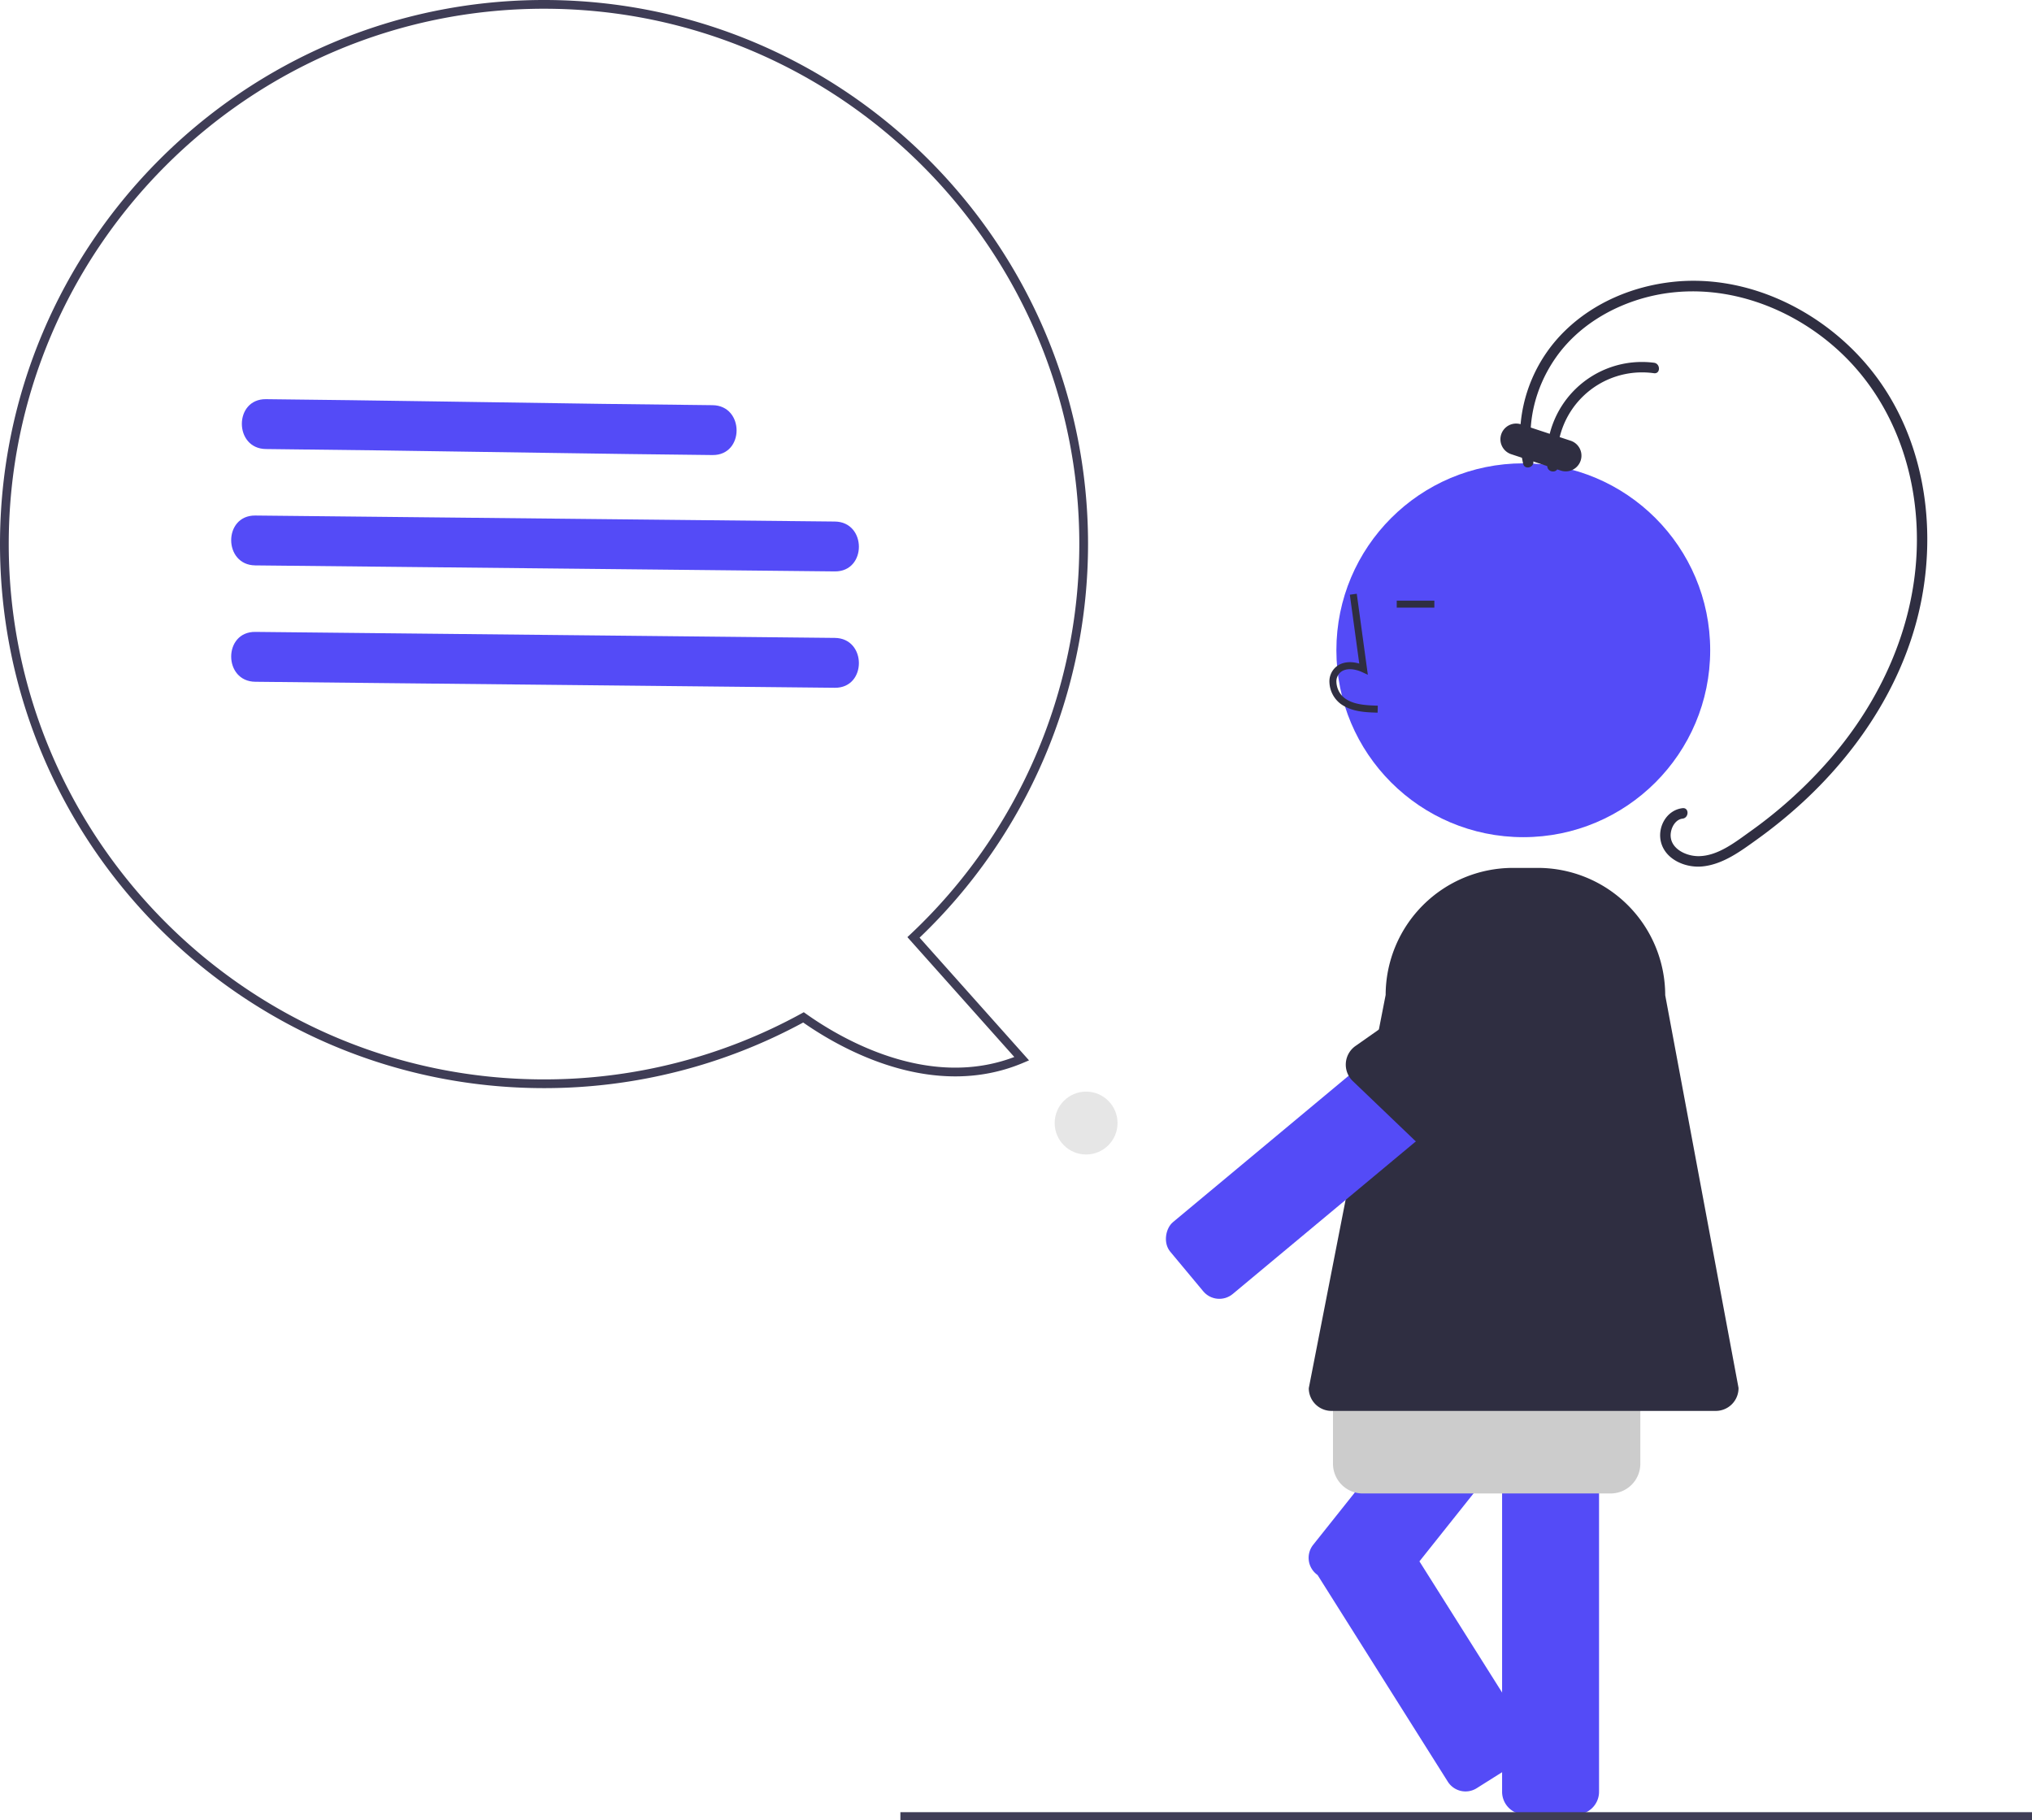 <svg id="eac6d24b-192e-4193-ac41-2722015e5b2d" data-name="Layer 1" xmlns="http://www.w3.org/2000/svg" width="581.852" height="521.108" viewBox="0 0 581.852 521.108"><path d="M760.451,708.973H745.691a6.508,6.508,0,0,1-6.5-6.5V579.458a6.508,6.508,0,0,1,6.5-6.5H760.451a6.508,6.508,0,0,1,6.5,6.5V702.473A6.508,6.508,0,0,1,760.451,708.973Z" transform="translate(-309.074 -189.446)" fill="#544bf7"/><path d="M781.702,543.751l-11.547-9.194a6,6,0,0,0-8.431.956l-76.624,96.235a6,6,0,0,0,.956,8.431l.313.25,37.274,59.144a6,6,0,0,0,8.275,1.877l12.487-7.87a6,6,0,0,0,1.877-8.275l-30.759-48.806,67.135-84.317A6,6,0,0,0,781.702,543.751Z" transform="translate(-309.074 -189.446)" fill="#544bf7"/><path d="M770.27,617.058h-71a8.51,8.51,0,0,1-8.5-8.5v-17a8.51,8.51,0,0,1,8.5-8.5h71a8.51,8.51,0,0,1,8.5,8.5v17A8.51,8.51,0,0,1,770.27,617.058Z" transform="translate(-309.074 -189.446)" fill="#ccc"/><rect x="257.819" y="518.867" width="324.033" height="2.241" fill="#3f3d56"/><circle cx="436.185" cy="186.181" r="53.519" fill="#544bf7"/><path d="M800.398,593.42H690.336a6.508,6.508,0,0,1-6.5-6.5l22.01-112.606a36.472,36.472,0,0,1,36.455-36.369h7.143a36.496,36.496,0,0,1,36.455,36.455l20.991,112.429A6.515,6.515,0,0,1,800.398,593.42Z" transform="translate(-309.074 -189.446)" fill="#2f2e41"/><path d="M703.543,393.496c-3.307-.093-7.423-.208-10.589-2.523a8.13,8.13,0,0,1-3.2-6.072,5.47,5.47,0,0,1,1.86-4.493c1.656-1.399,4.073-1.727,6.678-.961l-2.699-19.726,1.982-.271,3.172,23.191-1.654-.76c-1.919-.88-4.552-1.328-6.188.055a3.514,3.514,0,0,0-1.152,2.895,6.147,6.147,0,0,0,2.381,4.528c2.464,1.802,5.745,2.034,9.466,2.139Z" transform="translate(-309.074 -189.446)" fill="#2f2e41"/><rect x="399.948" y="171.976" width="10.771" height="2" fill="#2f2e41"/><rect x="687.37" y="442.779" width="26.76" height="135.014" rx="6" transform="translate(448.252 1185.849) rotate(-129.804)" fill="#544bf7"/><path d="M762.065,478.842,723.085,515.884a6.525,6.525,0,0,1-9.007-.016l-17.634-16.877a6.525,6.525,0,0,1,.762-10.055l46.228-32.459a6.537,6.537,0,0,1,9.189.832l10.278,12.334A6.537,6.537,0,0,1,762.065,478.842Z" transform="translate(-309.074 -189.446)" fill="#2f2e41"/><path d="M748.111,321.42c-2.254-10.301.528-21.187,6.557-29.721,6.143-8.694,15.761-14.508,25.961-17.162,19.773-5.145,40.766,2.039,55.41,15.747,15.802,14.793,22.852,36.3,21.837,57.65-1.029,21.647-10.345,41.971-24.324,58.315a130.378,130.378,0,0,1-23.316,21.266c-4.244,3.031-9.21,6.979-14.671,7.068-3.958.064-9.015-2.5-7.973-7.174.359-1.609,1.488-3.357,3.268-3.567,1.894-.224,1.917-3.226,0-3-4.653.55-7.364,5.59-6.104,9.968,1.394,4.84,7.007,7.145,11.668,6.725,5.908-.532,10.985-4.31,15.652-7.663a139.931,139.931,0,0,0,13.333-10.853C842.146,403.552,855.079,383.407,859.35,360.807c4.302-22.765.062-47.482-14.755-65.742-13.445-16.57-35.063-27.268-56.618-24.899-11.327,1.245-22.379,5.864-30.623,13.842a42.604,42.604,0,0,0-13.03,30.013,37.834,37.834,0,0,0,.895,8.197c.412,1.885,3.305,1.087,2.893-.798Z" transform="translate(-309.074 -189.446)" fill="#2f2e41"/><path d="M755.134,323.007a24.288,24.288,0,0,1,27.547-26.7c1.911.241,1.893-2.762,0-3a27.232,27.232,0,0,0-30.547,29.7c.183,1.905,3.185,1.924,3,0Z" transform="translate(-309.074 -189.446)" fill="#2f2e41"/><path d="M743.216,310.721a4.5,4.5,0,0,0-1.415,8.773h.001l14.243,4.703a4.5,4.5,0,0,0,2.821-8.546l-14.244-4.703A4.482,4.482,0,0,0,743.216,310.721Z" transform="translate(-309.074 -189.446)" fill="#2f2e41"/><path d="M465.073,501.002H464.85c-85.894,0-155.776-69.882-155.776-155.778,0-85.896,69.882-155.778,155.778-155.778s155.778,69.882,155.778,155.778a155.894,155.894,0,0,1-48.242,112.696l31.34,35.132-1.607.682c-25.977,11.015-52.298-4-63.056-11.521A155.493,155.493,0,0,1,465.073,501.002Zm-.222-309.055c-84.517,0-153.276,68.76-153.276,153.276s68.76,153.277,153.276,153.277A152.947,152.947,0,0,0,538.548,479.646l.688-.379.639.456c9.766,6.949,34.824,21.804,59.639,12.363L568.9,457.767l.891-.834A153.37,153.37,0,0,0,618.129,345.225C618.129,260.707,549.369,191.948,464.852,191.948Z" transform="translate(-309.074 -189.446)" fill="#3f3d56"/><path d="M513.096,319.736c-31.968-.333-63.932-.904-95.899-1.339q-15.985-.217-31.972-.381c-9.183-.096-9.206-14.375,0-14.279,31.968.333,63.932.904,95.899,1.339q15.985.217,31.972.381c9.183.096,9.206,14.375,0,14.279Z" transform="translate(-309.074 -189.446)" fill="#544bf7"/><path d="M548.118,353.053l-129.203-1.339-36.746-.381c-9.183-.095-9.206-14.374,0-14.279l129.203,1.339,36.746.381c9.183.095,9.206,14.374,0,14.279Z" transform="translate(-309.074 -189.446)" fill="#544bf7"/><path d="M548.118,386.371l-129.203-1.339-36.746-.381c-9.183-.095-9.206-14.374,0-14.279l129.203,1.339,36.746.381c9.183.095,9.206,14.374,0,14.279Z" transform="translate(-309.074 -189.446)" fill="#544bf7"/><circle cx="311" cy="321.556" r="9" fill="#e6e6e6"/></svg>